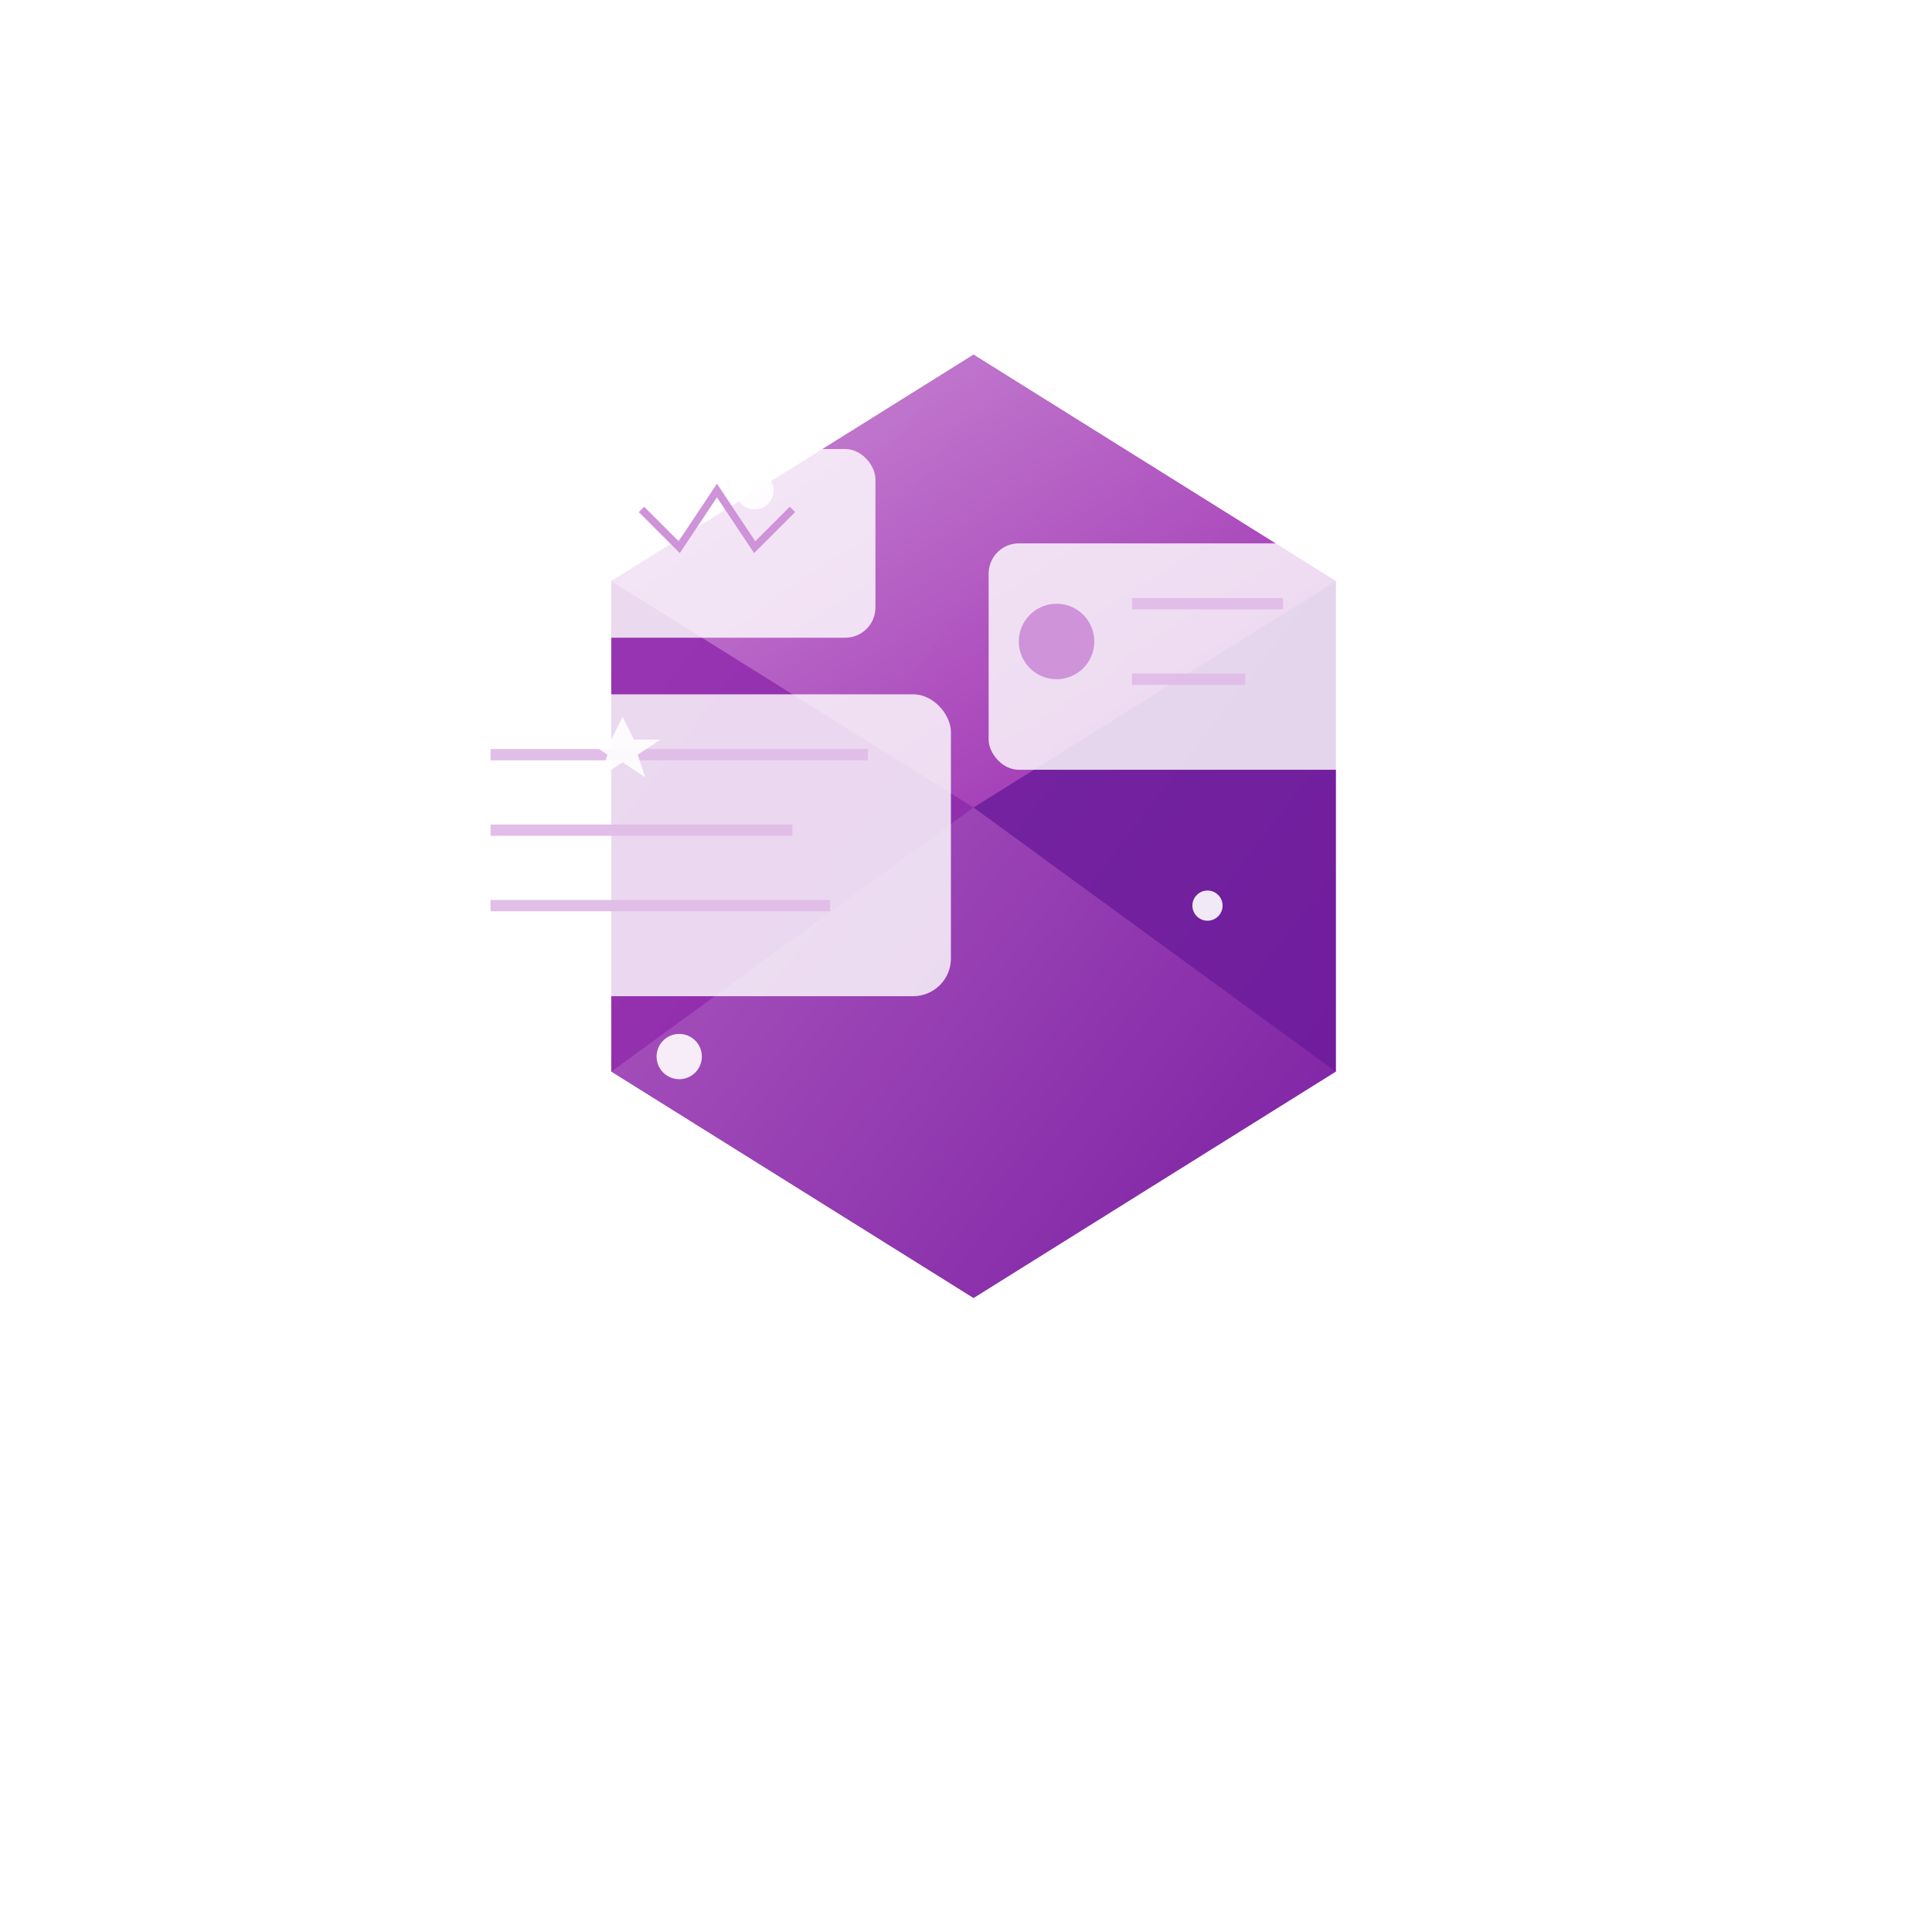 <?xml version="1.0" encoding="UTF-8"?>
<svg viewBox="0 0 512 512" xmlns="http://www.w3.org/2000/svg">
  <defs>
    <linearGradient id="crystalGrad" x1="0%" y1="0%" x2="100%" y2="100%">
      <stop offset="0%" stop-color="#BA68C8" />
      <stop offset="100%" stop-color="#7B1FA2" />
    </linearGradient>
    <linearGradient id="crystalGrad2" x1="0%" y1="0%" x2="100%" y2="100%">
      <stop offset="0%" stop-color="#CE93D8" />
      <stop offset="100%" stop-color="#9C27B0" />
    </linearGradient>
    <filter id="shadow" x="-20%" y="-20%" width="140%" height="140%">
      <feGaussianBlur in="SourceAlpha" stdDeviation="4"/>
      <feOffset dx="2" dy="4" result="offsetblur"/>
      <feComponentTransfer>
        <feFuncA type="linear" slope="0.3"/>
      </feComponentTransfer>
      <feMerge> 
        <feMergeNode/>
        <feMergeNode in="SourceGraphic"/> 
      </feMerge>
    </filter>
  </defs>
  
  <!-- Background Elements -->
  <circle cx="256" cy="256" r="180" fill="white" opacity="0.08" />
  <circle cx="256" cy="256" r="140" fill="white" opacity="0.05" />
  
  <!-- Crystal -->
  <g filter="url(#shadow)">
    <path d="M256,90 L160,150 L160,280 L256,340 L352,280 L352,150 Z" fill="url(#crystalGrad)" />
    <path d="M256,90 L160,150 L256,210 L352,150 Z" fill="url(#crystalGrad2)" opacity="0.9" />
    <path d="M160,150 L160,280 L256,210 Z" fill="#8E24AA" opacity="0.7" />
    <path d="M352,150 L352,280 L256,210 Z" fill="#6A1B9A" opacity="0.8" />
  </g>
  
  <!-- Information Cards -->
  <g transform="translate(180, 220)">
    <rect x="-70" y="-40" width="140" height="80" rx="10" fill="white" opacity="0.9" filter="url(#shadow)" />
    <line x1="-50" y1="-20" x2="50" y2="-20" stroke="#E1BEE7" stroke-width="3" />
    <line x1="-50" y1="0" x2="30" y2="0" stroke="#E1BEE7" stroke-width="3" />
    <line x1="-50" y1="20" x2="40" y2="20" stroke="#E1BEE7" stroke-width="3" />
  </g>
  
  <g transform="translate(310, 170)">
    <rect x="-50" y="-30" width="100" height="60" rx="8" fill="white" opacity="0.9" filter="url(#shadow)" />
    <circle cx="-30" cy="0" r="10" fill="#CE93D8" />
    <line x1="-10" y1="-10" x2="30" y2="-10" stroke="#E1BEE7" stroke-width="3" />
    <line x1="-10" y1="10" x2="20" y2="10" stroke="#E1BEE7" stroke-width="3" />
  </g>
  
  <g transform="translate(190, 140)">
    <rect x="-40" y="-25" width="80" height="50" rx="8" fill="white" opacity="0.9" filter="url(#shadow)" />
    <path d="M-20,-5 L-10,5 L0,-10 L10,5 L20,-5" fill="none" stroke="#CE93D8" stroke-width="2" />
  </g>
  
  <!-- Sparkles -->
  <g opacity="0.9">
    <circle cx="200" cy="130" r="5" fill="white">
      <animate attributeName="opacity" values="0.9;0.3;0.9" dur="2s" repeatCount="indefinite" />
    </circle>
    <circle cx="320" cy="240" r="4" fill="white">
      <animate attributeName="opacity" values="0.3;0.9;0.3" dur="2.5s" repeatCount="indefinite" />
    </circle>
    <circle cx="180" cy="280" r="6" fill="white">
      <animate attributeName="opacity" values="0.5;0.9;0.5" dur="1.8s" repeatCount="indefinite" />
    </circle>
    
    <!-- Star sparkles -->
    <path d="M380,170 L385,180 L395,180 L387,187 L390,197 L380,192 L370,197 L373,187 L365,180 L375,180 Z" fill="white">
      <animate attributeName="opacity" values="0.9;0.4;0.9" dur="3s" repeatCount="indefinite" />
    </path>
    <path d="M165,190 L168,196 L175,196 L169,200 L171,206 L165,202 L159,206 L161,200 L155,196 L162,196 Z" fill="white">
      <animate attributeName="opacity" values="0.4;0.9;0.4" dur="2.2s" repeatCount="indefinite" />
    </path>
  </g>
</svg>